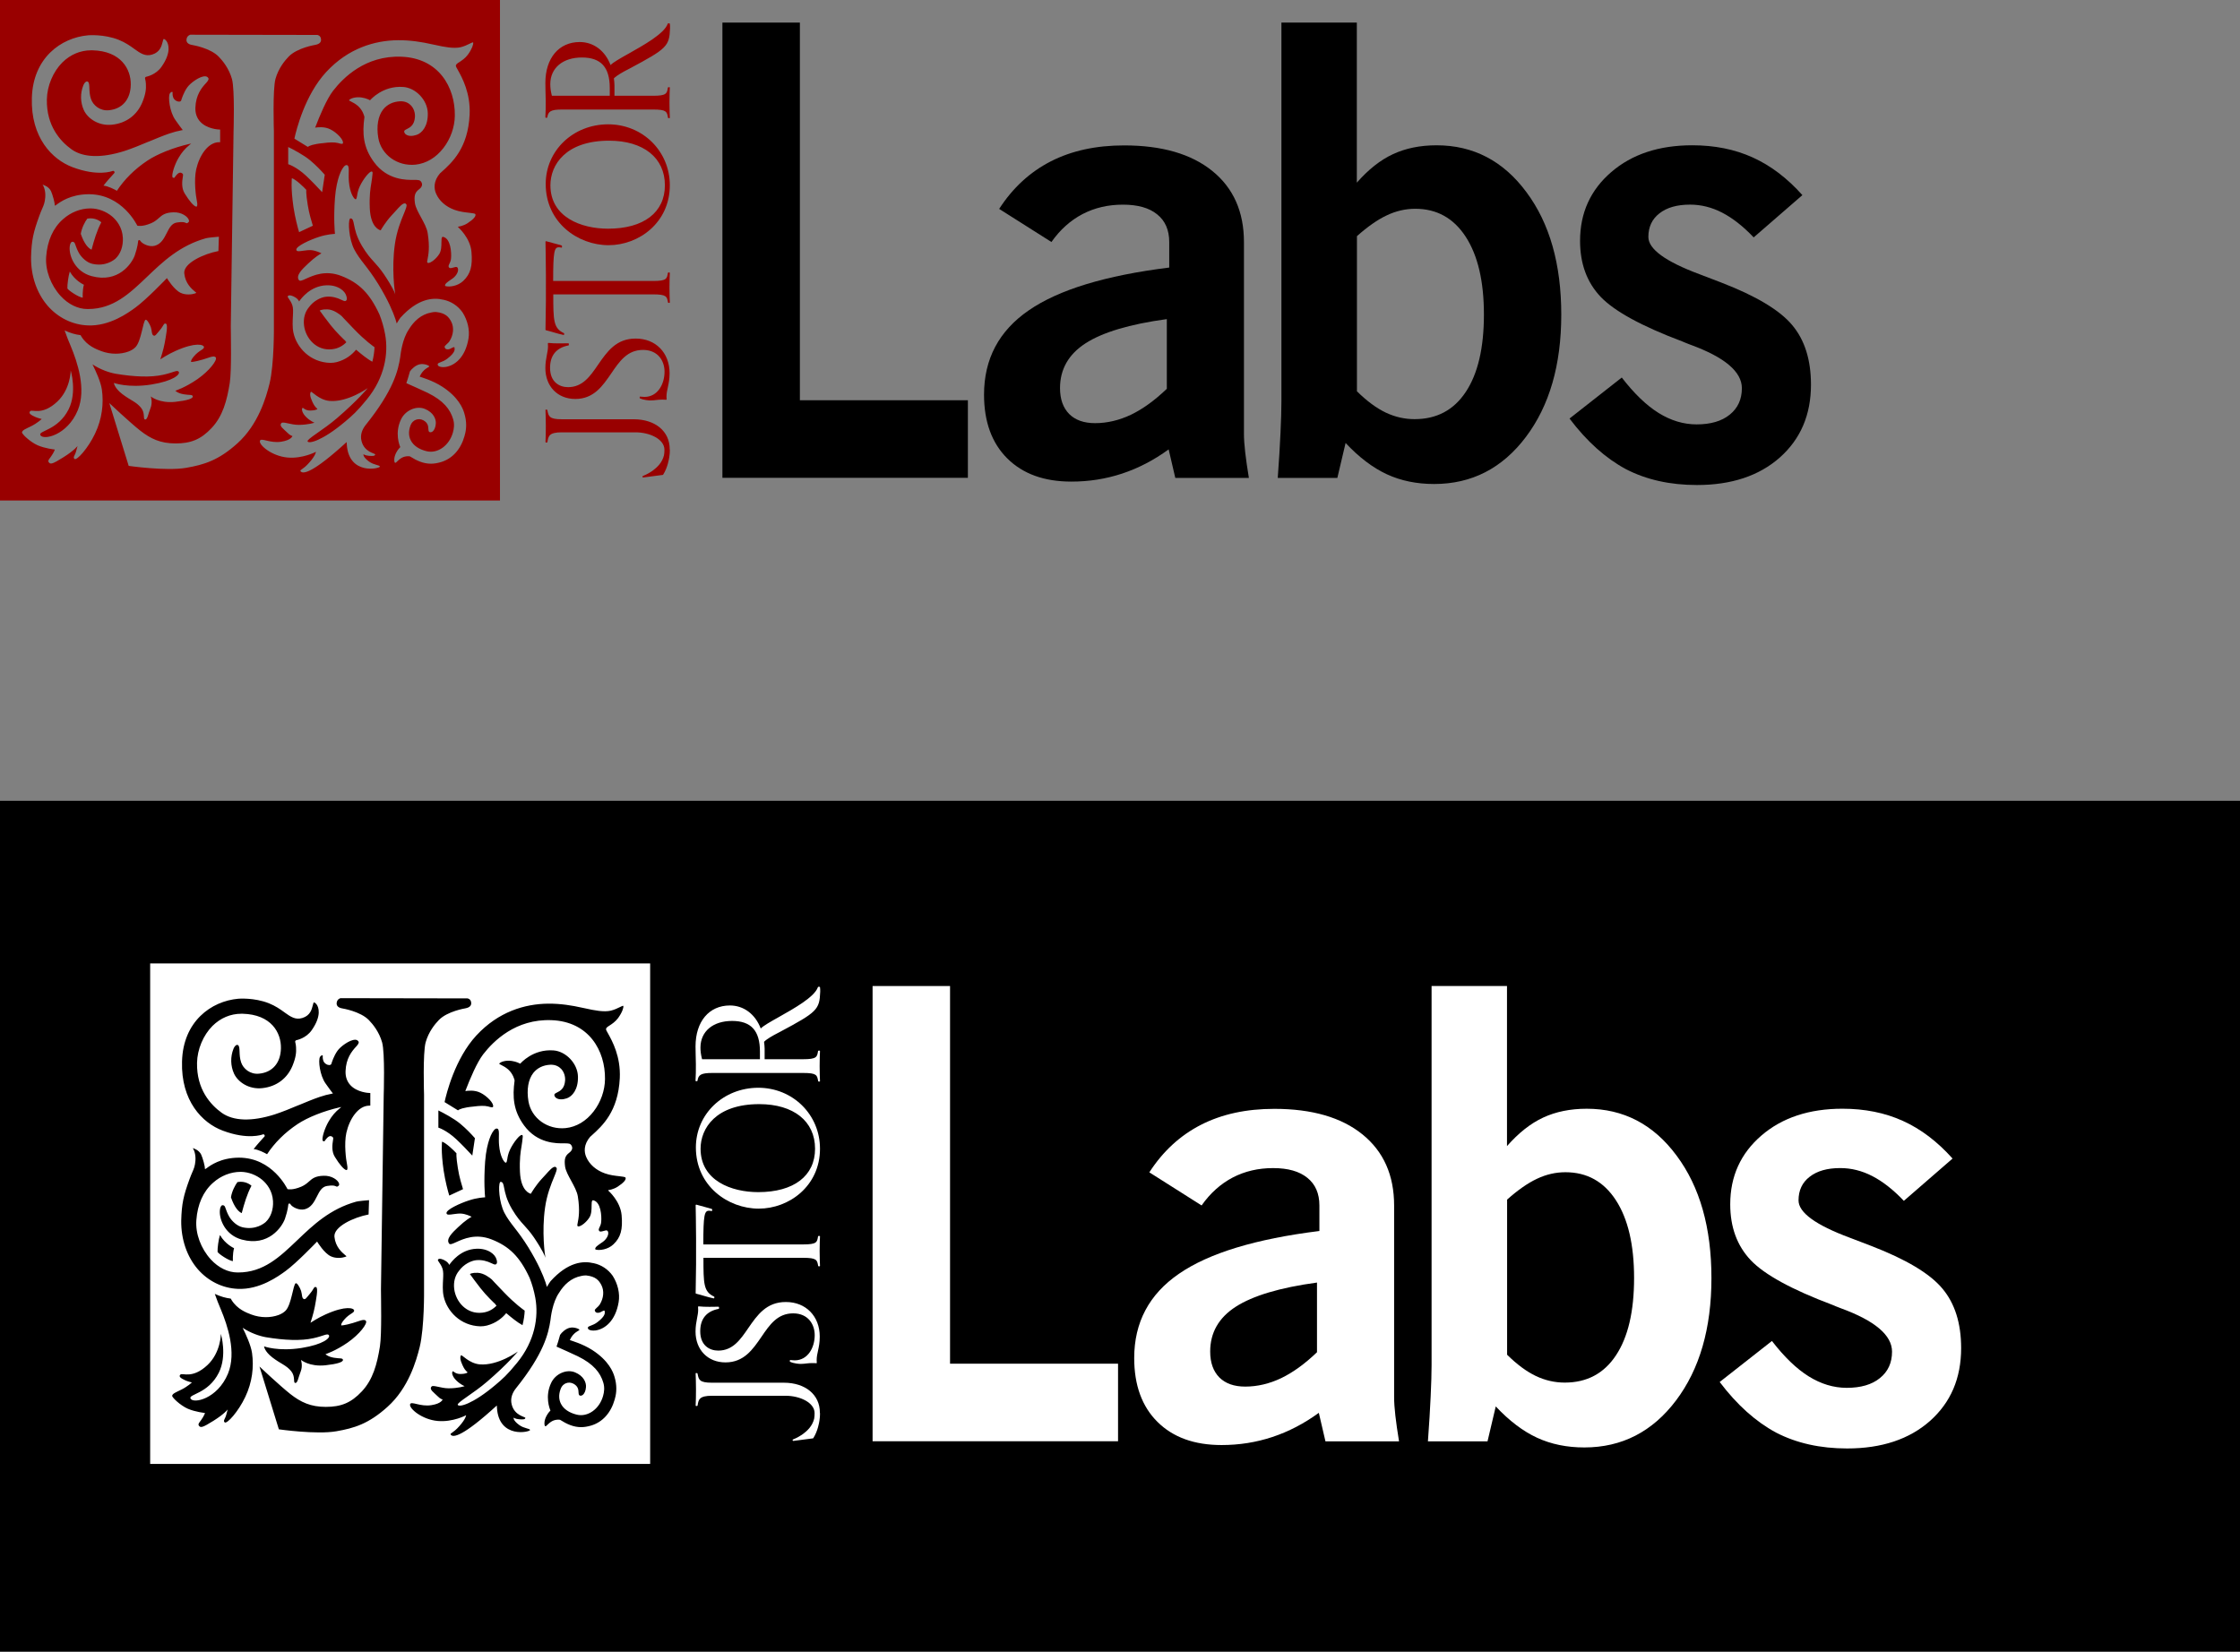 <svg width="179" height="132" viewBox="0 0 179 132" fill="none" xmlns="http://www.w3.org/2000/svg">
<rect x="0" y="0" width="179" height="132" fill="#808080" stroke="none"/>
<rect y="64" width="179" height="68" fill="black"/>
<path d="M36.597 88.74L35.526 88.081C35.672 87.403 36.359 84.601 38.071 82.751C39.83 80.855 41.936 80.233 43.795 80.214C44.802 80.205 45.736 80.361 46.505 80.535C46.597 80.553 46.679 80.571 46.771 80.59C47.504 80.755 48.264 80.901 48.813 80.773C49.106 80.7 49.353 80.581 49.537 80.489C49.656 80.434 49.775 80.37 49.802 80.388C49.802 80.388 49.811 80.397 49.811 80.407C49.839 80.526 49.729 80.901 49.39 81.368C49.17 81.661 48.914 81.826 48.722 81.954C48.548 82.064 48.429 82.137 48.429 82.256C48.429 82.311 48.483 82.421 48.593 82.604C48.923 83.2 49.61 84.436 49.528 86.167C49.399 88.841 48.126 89.985 47.284 90.745L47.183 90.837H47.174C46.615 91.487 46.679 92.082 46.844 92.467C47.092 93.053 47.632 93.529 48.337 93.777C48.74 93.923 49.17 93.969 49.491 94.005C49.729 94.033 49.958 94.06 49.985 94.115C50.059 94.271 49.839 94.528 49.363 94.839C49.015 95.068 48.63 95.114 48.621 95.114C48.612 95.114 48.603 95.123 48.603 95.132C48.603 95.141 48.603 95.159 48.612 95.159C48.621 95.168 49.573 95.993 49.674 97.119C49.775 98.264 49.601 98.896 49.024 99.445C48.566 99.885 47.897 99.94 47.641 99.876C47.586 99.866 47.568 99.848 47.568 99.839C47.531 99.692 47.751 99.546 47.998 99.372C48.053 99.335 48.117 99.289 48.172 99.253C48.502 99.015 48.685 98.63 48.575 98.41C48.538 98.346 48.483 98.328 48.41 98.337C48.355 98.346 48.291 98.365 48.227 98.383C48.09 98.419 47.952 98.465 47.888 98.383C47.815 98.3 47.843 98.227 47.907 98.09C47.962 97.98 48.035 97.833 48.044 97.632C48.081 97.201 48.026 96.057 47.403 95.929C47.376 95.919 47.357 95.929 47.339 95.947C47.284 95.993 47.275 96.139 47.275 96.359C47.275 96.652 47.266 97.046 47.101 97.302C46.844 97.705 46.432 98.007 46.24 98.016C46.194 98.016 46.167 98.007 46.148 97.98C46.121 97.943 46.139 97.852 46.167 97.714C46.231 97.385 46.359 96.771 46.176 95.626C46.112 95.223 45.874 94.793 45.645 94.372C45.425 93.969 45.214 93.584 45.159 93.255C45.077 92.641 45.15 92.385 45.489 92.128C45.691 91.982 45.727 91.835 45.727 91.744C45.727 91.652 45.672 91.478 45.517 91.414C45.507 91.414 45.507 91.414 45.498 91.405C45.498 91.405 45.498 91.405 45.489 91.405C45.407 91.386 45.26 91.368 45.114 91.377C44.463 91.386 42.952 91.405 41.881 89.949C41.011 88.767 40.947 87.659 41.121 86.359V86.35C41.121 86.332 41.02 85.837 40.608 85.471C40.407 85.297 40.214 85.196 40.068 85.123C39.985 85.077 39.894 85.04 39.894 85.013C39.894 85.013 39.894 84.995 39.921 84.976C40.031 84.866 40.397 84.72 40.901 84.793C41.286 84.848 41.551 85.004 41.551 85.004C41.56 85.013 41.579 85.004 41.588 84.995C41.597 84.985 42.586 83.822 44.234 83.951C45.214 84.024 46.157 84.985 46.185 86.038C46.212 87.092 45.718 87.632 45.297 87.778C44.949 87.897 44.637 87.888 44.445 87.751C44.353 87.687 44.308 87.604 44.298 87.513C44.289 87.43 44.372 87.385 44.518 87.311C44.756 87.192 45.114 87.009 45.159 86.35C45.178 86.011 45.068 85.672 44.848 85.434C44.692 85.269 44.418 85.077 43.978 85.095C43.401 85.123 42.934 85.352 42.614 85.755C42.211 86.277 42.073 87.082 42.229 88.016C42.458 89.372 43.758 90.306 45.205 90.159C46.057 90.068 46.844 89.601 47.44 88.822C48.007 88.09 48.337 87.147 48.346 86.24C48.374 83.978 47.064 81.643 44.07 81.533C41.203 81.423 39.427 83.209 38.612 84.262C38.108 84.921 37.577 86.176 37.183 87.201C37.357 87.174 37.916 87.092 38.401 87.339C38.905 87.586 39.5 88.191 39.399 88.456C39.372 88.529 39.216 88.493 39.005 88.429C38.712 88.355 38.3 88.374 37.833 88.438C37.018 88.511 36.689 88.657 36.597 88.74ZM49.436 104.07C49.179 105.59 48.319 106.231 47.586 106.332C47.531 106.341 47.467 106.341 47.412 106.341C47.202 106.341 47.028 106.286 46.991 106.185C46.972 106.148 46.972 106.112 46.982 106.084C47.009 106.029 47.082 105.993 47.211 105.947C47.357 105.892 47.55 105.819 47.76 105.654C48.383 105.168 48.346 104.94 48.319 104.784C48.319 104.766 48.309 104.756 48.3 104.747C48.264 104.729 48.172 104.775 48.062 104.83L48.017 104.857C47.879 104.93 47.742 104.94 47.641 104.894C47.586 104.866 47.55 104.811 47.531 104.747C47.513 104.674 47.595 104.601 47.696 104.509C47.778 104.436 47.87 104.353 47.925 104.262C48.236 103.758 48.3 103.172 48.053 102.696C47.87 102.348 47.614 102.018 46.853 101.936C46.835 101.936 46.826 101.936 46.808 101.936C46.808 101.936 46.789 101.936 46.78 101.936C46.689 101.936 46.579 101.945 46.469 101.973C45.626 102.128 45.059 102.696 44.683 103.31C44.674 103.319 44.674 103.328 44.665 103.337C44.143 104.106 44.015 105.278 43.987 105.507V105.516C43.822 106.588 43.465 108.172 41.222 110.965C40.965 111.286 40.755 111.744 40.892 112.256C41.121 113.154 41.982 113.227 41.982 113.319C41.972 113.447 41.789 113.456 41.478 113.429C41.157 113.401 41.048 113.3 41.048 113.3C41.048 113.3 40.965 113.502 41.487 113.886C41.89 114.179 42.348 114.161 42.357 114.289C42.376 114.445 39.866 115.022 39.711 112.504C39.711 112.449 39.702 112.385 39.702 112.33C37.009 114.793 36.212 114.921 36.02 114.665C35.929 114.537 36.194 114.564 36.707 113.978C37.238 113.383 37.247 113.108 37.247 113.108C37.247 113.108 36.194 113.676 34.976 113.566C33.731 113.456 32.687 112.577 32.769 112.238C32.843 111.945 33.575 112.449 34.472 112.302C35.297 112.174 35.37 111.844 35.37 111.844C35.37 111.844 35.214 111.844 34.94 111.56C34.665 111.277 34.271 111.048 34.491 110.81C34.619 110.672 35.242 110.956 35.855 110.956C36.634 110.956 37.128 110.782 37.128 110.782C37.128 110.782 36.808 110.663 36.478 110.342C36.139 110.022 36.075 109.683 36.176 109.601C36.231 109.555 36.368 109.821 36.798 109.811C37.302 109.802 37.366 109.683 37.366 109.683C37.366 109.683 37.147 109.491 37.055 109.299C36.954 109.106 36.661 108.538 36.844 108.319C36.908 108.245 37.476 108.96 38.328 109.042C39.784 109.17 41.386 108.016 41.386 108.016C41.386 108.016 40.599 108.987 38.923 110.425C37.852 111.35 36.496 112.101 36.579 112.275C36.67 112.485 37.733 112.247 39.564 110.709C40.15 110.214 40.526 109.894 41.322 108.914C42.742 107.174 43.053 105.26 42.778 103.731C42.669 103.136 42.504 102.586 42.321 102.128C41.533 100.425 40.681 99.601 39.271 99.051C38.017 98.566 37.046 99.005 36.46 99.271C36.157 99.408 35.965 99.5 35.883 99.381C35.626 99.015 36.139 98.52 36.606 98.081C37.192 97.522 37.586 97.302 37.687 97.247C37.586 97.192 37.202 97.009 36.835 96.991C36.652 96.982 36.432 97.009 36.24 97.037C35.938 97.082 35.709 97.119 35.681 96.972C35.617 96.68 36.817 96.148 37.476 95.938C38.136 95.718 38.667 95.7 38.767 95.691C38.749 95.544 38.648 94.445 38.767 92.833C38.831 91.982 38.987 91.396 39.106 91.048C39.253 90.617 39.436 90.315 39.592 90.223C39.656 90.187 39.711 90.187 39.766 90.214C39.876 90.278 39.876 90.498 39.866 90.828C39.866 91.029 39.857 91.286 39.885 91.551C39.958 92.357 40.224 92.806 40.37 92.907C40.397 92.925 40.416 92.925 40.434 92.925C40.489 92.897 40.507 92.797 40.535 92.65C40.562 92.458 40.608 92.192 40.764 91.863C41.029 91.313 41.533 90.663 41.716 90.709C41.762 90.718 41.78 90.773 41.771 90.865C41.753 91.121 41.716 91.35 41.679 91.588C41.597 92.082 41.505 92.632 41.551 93.667C41.624 95.187 42.33 95.388 42.421 95.407C42.467 95.324 42.815 94.729 43.3 94.207C43.401 94.097 43.502 93.978 43.603 93.877C43.914 93.529 44.161 93.255 44.335 93.255C44.344 93.255 44.344 93.255 44.353 93.255C44.399 93.255 44.445 93.291 44.472 93.337C44.537 93.438 44.436 93.676 44.271 94.088C44.042 94.637 43.703 95.471 43.557 96.505C43.273 98.474 43.557 100.37 43.566 100.388L43.584 100.526L43.538 100.397C43.538 100.397 43.364 99.93 42.678 98.914C42.366 98.456 42.119 98.191 41.89 97.934C41.588 97.604 41.313 97.302 40.919 96.643C40.471 95.883 40.361 95.315 40.288 94.949C40.224 94.628 40.196 94.472 40.013 94.454C39.995 94.454 39.976 94.463 39.958 94.491C39.802 94.738 39.885 96.112 40.306 96.927C40.535 97.366 40.8 97.714 41.112 98.117C41.432 98.529 41.789 98.996 42.22 99.692C43.007 100.974 43.401 101.918 43.593 102.485C43.639 102.623 43.676 102.751 43.703 102.852C43.804 102.668 43.96 102.44 43.996 102.394C45.388 100.855 46.597 100.755 47.43 100.956H47.44C48.044 101.084 48.584 101.432 48.96 101.963C49.363 102.595 49.555 103.374 49.436 104.07ZM49.134 111.789C49.134 111.799 49.125 111.808 49.125 111.835C48.822 112.916 48.154 113.658 47.238 113.932C46.954 114.015 46.689 114.06 46.441 114.06C45.828 114.06 45.306 113.822 44.756 113.474C44.72 113.465 44.408 113.419 44.097 113.593C43.941 113.685 43.822 113.795 43.74 113.877C43.667 113.951 43.621 113.996 43.575 113.987C43.557 113.978 43.538 113.96 43.529 113.932C43.483 113.813 43.483 113.502 43.685 113.136C43.804 112.916 43.951 112.769 43.987 112.733C43.923 112.586 43.529 111.606 44.042 110.526C44.381 109.793 45.278 109.399 45.956 109.683C46.643 109.967 46.853 110.489 46.826 110.855C46.808 111.158 46.698 111.396 46.551 111.496C46.478 111.542 46.405 111.56 46.331 111.533C46.249 111.505 46.24 111.405 46.231 111.277C46.222 111.075 46.203 110.791 45.828 110.59C45.636 110.489 45.416 110.471 45.224 110.553C45.077 110.608 44.885 110.745 44.784 111.057C44.637 111.478 44.656 111.872 44.83 112.201C45.04 112.614 45.489 112.916 46.093 113.062C46.972 113.273 47.897 112.614 48.191 111.57C48.282 111.258 48.328 110.883 48.209 110.498C47.98 109.72 47.44 109.015 46.167 108.392C45.727 108.181 44.821 107.778 44.472 107.623C44.665 107.064 44.692 106.881 44.756 106.689C44.876 106.496 45.205 106.194 45.517 106.121C45.883 106.029 46.313 106.222 46.304 106.286C46.295 106.35 45.809 106.469 45.535 107.101C45.645 107.147 46.551 107.394 47.33 107.897C48.639 108.74 48.996 109.647 49.106 110.04C49.308 110.7 49.28 111.304 49.134 111.789ZM36.46 91.048C35.672 90.315 35.031 90.123 35.031 90.123V88.749C35.407 88.932 36.277 89.39 36.78 89.811C37.275 90.223 37.65 90.626 37.952 90.965L37.742 92.357C37.385 91.972 36.918 91.478 36.46 91.048ZM35.452 93.557C35.223 91.982 35.324 91.24 35.324 91.24C35.672 91.359 36.277 91.954 36.478 92.174C36.478 92.174 36.432 92.385 36.588 93.355C36.698 94.088 36.918 94.756 37 95.04L35.901 95.553C35.791 95.196 35.581 94.399 35.452 93.557ZM36.295 103.007C36.423 104.051 37.293 105.049 38.529 104.912C39.06 104.857 39.427 104.61 39.683 104.344L39.601 104.28L39.619 104.262C39.454 104.106 38.877 103.566 38.41 102.971C37.952 102.385 37.724 102.064 37.687 102.009L37.55 101.826C37.559 101.817 37.714 101.707 38.172 101.725C38.676 101.744 39.161 102.137 39.298 102.256C39.298 102.256 39.528 102.513 40.288 103.3C41.185 104.234 41.826 104.674 41.927 104.747C41.927 105.013 41.853 105.544 41.753 105.91C41.341 105.69 40.8 105.242 40.544 105.022C40.507 104.995 40.48 104.967 40.452 104.949C40.132 105.342 39.637 105.745 38.914 105.938C38.74 105.984 38.566 106.002 38.383 106.002C36.78 105.956 35.709 104.775 35.452 103.603C35.352 103.163 35.388 102.614 35.407 102.238C35.425 101.899 35.434 101.615 35.361 101.396C35.278 101.148 35.159 100.993 35.086 100.883C35.013 100.782 34.958 100.709 35.013 100.654C35.095 100.553 35.379 100.617 35.636 100.791C35.8 100.901 35.874 101.029 35.901 101.093C36.057 100.864 36.798 99.848 38.081 99.802C38.52 99.784 38.905 99.885 39.207 100.077C39.454 100.233 39.628 100.452 39.683 100.672C39.738 100.855 39.738 100.993 39.61 101.057C39.546 101.084 39.408 101.029 39.225 100.938C38.96 100.81 38.529 100.663 38.035 100.718C37.641 100.764 37.064 101.038 36.689 101.551C36.359 101.945 36.231 102.458 36.295 103.007ZM26.872 114.39C25.288 114.665 22.284 114.234 22.284 114.234L20.736 109.216C20.736 109.216 22.348 110.736 23.191 111.405C24.042 112.073 24.83 112.44 26.029 112.44C27.229 112.44 28.044 112.137 28.923 111.194C29.802 110.251 30.132 109.033 30.361 107.604C30.517 106.57 30.443 103.712 30.443 103.044L30.663 87.504C30.663 87.504 30.773 84.152 30.535 83.309C30.297 82.467 29.793 81.853 29.482 81.533C28.804 80.828 27.375 80.599 27.375 80.599C26.963 80.535 26.872 80.324 26.908 80.123C26.954 79.83 27.211 79.775 27.211 79.775L37.357 79.793C37.357 79.793 37.614 79.82 37.65 80.114C37.678 80.315 37.595 80.516 37.174 80.59C37.174 80.59 35.745 80.819 35.068 81.524C34.756 81.844 34.253 82.458 34.015 83.3C33.777 84.143 33.886 87.495 33.886 87.495V103.071C33.886 103.071 33.923 106.075 33.538 107.659C33.264 108.767 32.641 110.929 30.974 112.43C29.454 113.804 28.291 114.143 26.872 114.39ZM19.601 111.643C19.051 112.815 18.126 113.841 17.952 113.676C17.806 113.538 17.989 113.419 18.081 113.071C18.172 112.714 18.2 112.641 18.2 112.641C18.2 112.641 17.943 112.998 17.064 113.548C16.185 114.097 16.02 114.143 15.883 113.923C15.791 113.777 16.011 113.63 16.222 113.264C16.423 112.907 16.368 112.925 16.368 112.925C16.368 112.925 15.617 112.852 15.004 112.586C14.39 112.311 13.74 111.679 13.758 111.551C13.786 111.377 14.033 111.286 14.5 111.057C14.995 110.81 15.333 110.489 15.333 110.489C15.333 110.489 15.004 110.407 14.82 110.324C14.527 110.187 14.225 110.04 14.418 109.857C14.582 109.701 15.37 110.233 16.579 109.097C17.65 108.09 17.65 106.606 17.65 106.606C17.65 106.606 18.172 108.337 17.485 109.711C16.634 111.405 15.05 111.414 15.223 111.771C15.434 112.211 17.375 111.817 18.218 109.784C18.914 108.09 18.181 105.929 17.65 104.656C17.494 104.289 17.293 103.795 17.165 103.41C17.65 103.63 18.044 103.74 18.438 103.786V103.777C18.438 103.777 18.438 103.777 18.438 103.786C18.447 103.786 18.502 103.896 18.502 103.896C18.969 104.647 19.701 104.912 20.086 105.059C20.452 105.196 20.846 105.269 21.249 105.269C21.588 105.269 21.945 105.214 22.266 105.095C22.476 105.013 22.678 104.903 22.833 104.738C23.3 104.234 23.419 102.678 23.63 102.559C23.731 102.504 23.969 102.888 24.06 103.172C24.152 103.465 24.106 103.749 24.28 103.822C24.408 103.868 24.482 103.731 24.747 103.419C25.123 102.98 25.068 102.806 25.26 102.87C25.452 102.943 25.251 103.905 25.159 104.427C25.068 104.949 24.811 105.718 24.811 105.718C24.811 105.718 25.434 105.306 26.02 105.049C27.65 104.317 28.291 104.546 28.3 104.738C28.309 104.94 27.925 104.976 27.504 105.471C27.192 105.837 27.275 105.929 27.275 105.929C27.275 105.929 27.522 105.938 28.2 105.736C28.685 105.599 29.106 105.37 29.244 105.571C29.381 105.773 28.749 106.625 27.778 107.302C26.799 107.98 26.011 108.227 26.011 108.227C26.011 108.227 26.194 108.429 26.68 108.511C27.156 108.593 27.357 108.52 27.403 108.667C27.458 108.859 26.927 109.015 26.011 109.115C24.72 109.253 24.051 108.685 24.051 108.685C24.051 108.685 24.216 109.152 24.024 109.628C23.831 110.104 23.786 110.553 23.593 110.526C23.401 110.498 23.63 110.049 23.273 109.592C22.879 109.106 22.44 109.005 21.771 108.493C21.121 107.989 21.103 107.604 21.103 107.604C21.103 107.604 22.229 108.026 24.088 107.733C25.864 107.449 26.414 106.918 26.286 106.716C26.167 106.533 25.874 106.771 25.031 106.954C24.051 107.174 22.723 107.119 21.249 106.872C20.727 106.78 20.031 106.542 19.39 106.121C19.637 106.615 20.049 107.504 20.141 108.136C20.297 109.244 20.159 110.471 19.601 111.643ZM18.456 95.691C18.529 95.205 18.804 94.692 18.978 94.472C19.619 94.353 20.04 94.711 20.095 94.766C19.738 95.443 19.518 96.194 19.317 96.954C19.079 96.853 18.74 96.524 18.456 95.691ZM18.612 100.791C18.282 100.764 17.43 100.187 17.385 100.049C17.375 99.747 17.458 99.088 17.577 98.703C17.998 99.445 18.703 99.756 18.703 99.756C18.575 100.242 18.612 100.791 18.612 100.791ZM15.141 94.253C15.223 94.024 15.297 93.85 15.361 93.703C15.498 93.392 15.581 93.2 15.617 92.76C15.654 92.256 15.498 91.863 15.397 91.762C15.526 91.78 15.919 91.945 16.075 92.275C16.203 92.549 16.396 93.255 16.368 93.374C16.359 93.401 16.377 93.41 16.386 93.419C16.414 93.438 16.432 93.419 16.524 93.355C16.799 93.154 17.623 92.531 19.079 92.522H19.097C21.78 92.522 22.952 95.004 22.971 95.031L22.98 95.04H22.998C23.017 95.04 23.364 95.141 24.079 94.839C24.354 94.72 24.527 94.573 24.692 94.427C24.958 94.189 25.196 93.987 25.855 93.969C26.515 93.941 27.009 94.317 27.092 94.582C27.11 94.647 27.119 94.729 27.037 94.784C26.936 94.857 26.918 94.848 26.863 94.82C26.771 94.775 26.625 94.701 26.13 94.784C25.718 94.848 25.526 95.223 25.324 95.626C25.104 96.057 24.875 96.505 24.363 96.643C23.896 96.771 23.337 96.451 23.236 96.277C23.209 96.231 23.163 96.176 23.108 96.185C23.053 96.194 23.044 96.267 23.035 96.286C23.035 96.286 23.017 96.698 22.769 97.412C22.531 98.071 21.451 99.647 19.326 99.07C18.026 98.722 17.513 97.495 17.568 96.744C17.586 96.496 17.669 96.332 17.778 96.322C17.87 96.313 17.952 96.377 17.98 96.451C18.081 96.734 18.181 97.009 18.328 97.256C18.538 97.595 18.932 97.989 19.399 98.09C20.452 98.319 21.103 97.778 21.231 97.668C21.634 97.293 21.854 96.67 21.817 96.002C21.771 95.15 21.313 94.601 20.947 94.289C20.471 93.896 19.857 93.667 19.262 93.657C19.244 93.657 19.234 93.657 19.216 93.657C18.438 93.657 17.65 93.969 17.037 94.518C16.24 95.214 15.782 96.249 15.691 97.513C15.608 98.593 16.057 99.793 16.844 100.654C17.458 101.322 18.227 101.698 18.987 101.698C19.006 101.698 19.015 101.698 19.033 101.698C21.057 101.698 22.357 100.452 23.74 99.134C25.031 97.897 26.368 96.624 28.465 96.038C28.621 95.993 29.344 95.929 29.491 95.919L29.454 97.064C28.282 97.284 26.643 98.035 26.725 98.85C26.808 99.656 27.32 100.086 27.568 100.297C27.623 100.342 27.678 100.388 27.687 100.397C27.687 100.407 27.659 100.425 27.586 100.452C27.357 100.535 26.844 100.599 26.441 100.407C25.901 100.159 25.37 99.271 25.361 99.262L25.343 99.225L25.315 99.253C25.297 99.271 23.694 100.947 22.824 101.579C22.256 101.991 20.764 103.09 18.996 103.007C17.778 102.952 16.643 102.394 15.809 101.441C14.94 100.434 14.463 99.051 14.482 97.549C14.518 96.185 14.665 95.562 15.141 94.253ZM19.042 79.82C19.051 79.82 20.306 79.711 21.496 80.187C22.018 80.397 22.394 80.663 22.723 80.901L22.733 80.91C23.218 81.258 23.612 81.533 24.161 81.359C24.793 81.167 24.912 80.672 24.994 80.352C25.013 80.278 25.049 80.132 25.077 80.114C25.104 80.104 25.214 80.15 25.315 80.297C25.434 80.471 25.745 81.139 24.912 82.33C24.454 82.989 23.712 83.126 23.676 83.135C23.648 83.145 23.621 83.163 23.603 83.191C23.584 83.218 23.584 83.255 23.593 83.282C23.639 83.447 23.648 83.575 23.657 83.694C23.685 84.106 23.648 84.5 23.374 85.178C22.952 86.194 22.101 86.835 20.983 86.963C19.894 87.092 19.015 86.478 18.703 85.809C18.419 85.187 18.401 84.463 18.657 83.822C18.722 83.657 18.831 83.529 18.923 83.511C18.969 83.502 18.996 83.511 19.033 83.538C19.125 83.612 19.134 83.804 19.143 84.042C19.152 84.289 19.161 84.592 19.271 84.912C19.436 85.407 19.985 85.883 20.7 85.809C21.771 85.709 22.43 84.949 22.449 83.777C22.476 82.54 21.68 81.075 19.381 81.02C19.354 81.02 19.317 81.02 19.289 81.02C18.419 81.02 17.623 81.359 16.982 81.991C16.24 82.733 15.764 83.868 15.745 84.949C15.709 87.055 16.808 88.282 17.723 88.941C18.657 89.601 20.114 89.647 21.936 89.07C22.559 88.868 23.227 88.593 23.877 88.319H23.887C24.436 88.09 25.004 87.852 25.544 87.668C25.864 87.559 26.203 87.467 26.551 87.403L26.606 87.394L26.57 87.348C26.423 87.165 26.249 86.918 26.02 86.597C25.553 85.947 25.416 84.729 25.571 84.472C25.636 84.363 25.718 84.344 25.745 84.344C25.773 84.344 25.791 84.353 25.791 84.353C25.791 84.363 25.791 84.427 25.791 84.436C25.782 84.5 25.791 84.775 25.919 84.921C26.084 85.114 26.313 85.15 26.405 85.104C26.441 85.086 26.46 85.059 26.478 85.031C26.506 84.93 26.67 84.399 26.963 83.987C27.201 83.639 27.943 83.099 28.374 83.099C28.383 83.099 28.401 83.099 28.41 83.099C28.529 83.108 28.603 83.163 28.657 83.255C28.712 83.374 28.529 83.566 28.474 83.63C28.09 84.033 27.65 84.61 27.614 85.599C27.595 86.057 27.733 86.441 28.007 86.734C28.529 87.293 29.418 87.357 29.592 87.357V88.365C29.564 88.365 29.537 88.365 29.509 88.365C28.621 88.365 27.925 89.436 27.678 90.535C27.485 91.423 27.65 92.687 27.733 93.062C27.806 93.41 27.742 93.484 27.723 93.502C27.714 93.511 27.696 93.52 27.669 93.511C27.485 93.474 27.137 93.081 26.762 92.467C26.478 92.018 26.56 91.451 26.606 91.157C26.634 90.984 26.643 90.919 26.579 90.874L26.57 90.865C26.533 90.837 26.478 90.8 26.405 90.8H26.396C26.313 90.8 26.222 90.855 26.121 90.965C26.038 91.057 25.993 91.121 25.965 91.167C25.919 91.231 25.919 91.231 25.8 91.185C25.791 91.185 25.791 91.176 25.782 91.157C25.709 90.938 25.947 90.159 26.267 89.619C26.524 89.18 26.789 88.868 27.165 88.566L27.275 88.474L27.137 88.502C25.855 88.795 24.573 89.308 23.777 89.839C22.76 90.516 21.945 91.332 21.341 92.247C21.231 92.183 21.13 92.128 20.864 92.009C20.7 91.936 20.452 91.853 20.269 91.835C20.526 91.496 20.947 91.038 21.121 90.846L21.139 90.828C21.167 90.791 21.157 90.736 21.13 90.7C21.103 90.663 21.048 90.645 21.002 90.663C20.956 90.681 19.811 91.121 17.797 90.361C16.157 89.747 14.454 87.98 14.546 84.839C14.628 81.634 16.872 80.013 19.042 79.82ZM12 117H51.954V77H12V117Z" fill="white"/>
<path d="M59.793 106.147C59.161 107.072 58.557 107.942 57.394 107.942C56.698 107.942 55.956 107.53 55.956 106.395C55.956 105.406 56.46 104.792 57.421 104.609C57.44 104.609 57.458 104.591 57.458 104.563V104.481C57.458 104.472 57.449 104.453 57.44 104.444C57.43 104.435 57.421 104.435 57.403 104.435C57.211 104.444 56.881 104.444 56.689 104.444C56.359 104.444 56.121 104.435 55.828 104.407C55.819 104.407 55.8 104.407 55.791 104.426C55.782 104.435 55.782 104.453 55.782 104.462C55.791 104.536 55.791 104.6 55.791 104.682C55.791 104.911 55.745 105.131 55.7 105.369C55.645 105.662 55.581 106.001 55.581 106.422C55.581 107.878 56.56 108.885 57.971 108.885C59.454 108.885 60.159 107.842 60.846 106.843C61.505 105.873 62.128 104.966 63.383 104.966C64.573 104.966 65.104 105.836 65.104 106.706C65.104 107.704 64.555 108.721 63.502 108.721C63.41 108.721 63.319 108.711 63.218 108.702L63.172 108.693C63.163 108.693 63.145 108.693 63.136 108.702C63.126 108.711 63.117 108.721 63.117 108.739V108.803C63.117 108.821 63.126 108.84 63.145 108.84C63.474 108.986 63.877 109.005 63.987 109.005C64.161 109.005 64.317 108.986 64.463 108.968C64.61 108.95 64.747 108.94 64.894 108.94C65.004 108.94 65.168 108.94 65.223 108.95C65.242 108.95 65.251 108.95 65.26 108.94C65.269 108.931 65.278 108.913 65.269 108.904C65.26 108.831 65.26 108.794 65.26 108.711C65.26 108.428 65.315 108.19 65.37 107.942C65.434 107.64 65.507 107.31 65.507 106.825C65.507 105.195 64.399 104.059 62.806 104.059C61.24 104.05 60.507 105.113 59.793 106.147Z" fill="white"/>
<path d="M60.672 88.244C63.419 88.244 65.132 89.609 65.132 91.807C65.132 93.977 63.438 95.277 60.59 95.277C58.465 95.277 55.984 94.371 55.984 91.807C55.984 90.167 57.211 88.244 60.672 88.244ZM55.608 91.706C55.608 94.774 58.163 96.596 60.636 96.596C63.044 96.596 65.526 94.801 65.526 91.807C65.526 89.078 63.355 86.935 60.59 86.935C57.797 86.944 55.608 89.032 55.608 91.706Z" fill="white"/>
<path d="M58.502 81.595C60.022 81.595 60.727 82.374 60.727 84.04V84.654H56.102C56.002 84.26 55.974 84.004 55.974 83.711C55.983 82.429 56.972 81.595 58.502 81.595ZM65.361 78.894C65.086 79.691 63.438 80.606 62.238 81.284C61.551 81.669 61.002 81.98 60.791 82.2C60.352 81.046 59.427 80.359 58.328 80.359C56.661 80.359 55.581 81.641 55.581 83.628C55.581 83.766 55.59 83.995 55.59 84.233C55.599 84.507 55.608 84.828 55.608 85.048C55.608 85.643 55.608 85.89 55.581 86.357C55.581 86.366 55.581 86.385 55.59 86.394C55.599 86.403 55.608 86.412 55.626 86.412H55.691C55.709 86.412 55.727 86.394 55.736 86.376C55.809 85.909 55.993 85.753 56.927 85.753H64.189C65.269 85.753 65.297 85.927 65.379 86.403C65.379 86.421 65.397 86.44 65.425 86.44H65.489C65.498 86.44 65.516 86.43 65.516 86.43C65.526 86.421 65.535 86.412 65.526 86.394C65.516 86.119 65.498 85.735 65.498 85.203C65.498 84.645 65.516 84.187 65.526 84.013C65.526 84.004 65.526 83.986 65.516 83.976C65.507 83.967 65.498 83.967 65.489 83.967H65.416C65.397 83.967 65.379 83.986 65.37 84.004C65.297 84.471 65.269 84.654 64.179 84.654H61.102V83.821C61.102 83.674 61.084 83.482 61.057 83.262C61.286 83.024 61.808 82.74 62.128 82.575C62.192 82.539 62.256 82.511 62.302 82.484C65.306 80.881 65.489 80.698 65.544 79.251C65.544 79.086 65.544 79.031 65.526 78.903C65.526 78.885 65.507 78.866 65.48 78.866H65.397C65.388 78.866 65.37 78.876 65.361 78.894Z" fill="white"/>
<path d="M55.645 96.278C55.636 96.278 55.617 96.278 55.608 96.287C55.599 96.296 55.59 96.305 55.59 96.324C55.608 97.23 55.663 100.261 55.59 103.347C55.59 103.366 55.599 103.384 55.627 103.393C55.874 103.457 56.084 103.512 56.286 103.576C56.533 103.65 56.771 103.714 57.028 103.769C57.037 103.769 57.055 103.769 57.064 103.76C57.073 103.75 57.083 103.741 57.083 103.723V103.659C57.083 103.64 57.073 103.622 57.055 103.622C56.222 103.228 56.213 102.606 56.213 100.527H64.189C65.269 100.527 65.297 100.701 65.379 101.168C65.379 101.186 65.397 101.205 65.425 101.205H65.489C65.498 101.205 65.517 101.195 65.517 101.195C65.526 101.186 65.526 101.177 65.526 101.159C65.517 100.884 65.498 100.509 65.498 99.987C65.498 99.437 65.517 98.979 65.526 98.814C65.526 98.805 65.526 98.796 65.517 98.787C65.507 98.778 65.498 98.778 65.48 98.778H65.416C65.397 98.778 65.379 98.796 65.37 98.814C65.297 99.281 65.269 99.456 64.18 99.456H56.203C56.203 97.075 56.295 96.763 56.661 96.763C56.725 96.763 56.808 96.772 56.854 96.791C56.863 96.791 56.881 96.791 56.89 96.781C56.899 96.772 56.908 96.763 56.908 96.745V96.662C56.908 96.644 56.89 96.626 56.872 96.617C56.661 96.543 56.011 96.388 55.645 96.278Z" fill="white"/>
<path d="M55.59 109.794C55.599 110.059 55.617 110.581 55.617 111.03C55.617 111.506 55.608 112.037 55.59 112.321C55.59 112.33 55.59 112.348 55.599 112.358C55.608 112.367 55.617 112.367 55.636 112.367H55.7C55.718 112.367 55.736 112.348 55.745 112.33C55.819 111.863 55.865 111.552 56.89 111.552H62.788C63.896 111.552 65.095 112.083 65.095 112.944C65.095 113.099 65.086 113.246 65.059 113.392C64.912 113.988 64.491 114.363 64.198 114.583C64.152 114.62 64.115 114.647 64.07 114.674C63.703 114.922 63.383 115.032 63.374 115.041C63.346 115.05 63.328 115.077 63.337 115.114C63.346 115.141 63.374 115.16 63.401 115.16L64.949 114.958C64.967 114.958 64.985 114.949 64.995 114.931C65.352 114.372 65.462 113.676 65.48 113.548C65.517 113.328 65.526 113.145 65.526 113.035C65.526 112.953 65.526 112.898 65.517 112.898C65.517 111.469 64.363 110.508 62.632 110.508H56.881C55.892 110.508 55.837 110.27 55.745 109.803L55.736 109.775C55.736 109.757 55.718 109.739 55.691 109.739H55.627C55.617 109.739 55.599 109.748 55.59 109.748C55.59 109.766 55.59 109.784 55.59 109.794Z" fill="white"/>
<path d="M69.729 115.187V78.805H75.919V108.988H89.344V115.187H69.729Z" fill="white"/>
<path d="M105.242 102.504C102.275 102.907 100.114 103.557 98.749 104.437C97.385 105.316 96.707 106.515 96.707 108.017C96.707 108.905 96.954 109.592 97.439 110.087C97.925 110.572 98.612 110.819 99.509 110.819C100.48 110.819 101.441 110.59 102.385 110.142C103.328 109.684 104.28 108.997 105.242 108.072V102.504ZM105.919 115.197L105.388 112.916C104.207 113.777 102.971 114.418 101.67 114.849C100.37 115.279 99.024 115.49 97.614 115.49C95.443 115.49 93.74 114.876 92.495 113.64C91.258 112.413 90.635 110.709 90.635 108.539C90.635 105.691 91.826 103.438 94.216 101.799C96.606 100.151 100.342 99.015 105.434 98.383V96.341C105.434 95.389 105.114 94.647 104.472 94.134C103.831 93.612 102.925 93.356 101.734 93.356C100.553 93.356 99.482 93.603 98.511 94.107C97.549 94.611 96.716 95.352 96.02 96.341L91.844 93.695C92.934 92.01 94.308 90.746 95.974 89.894C97.641 89.043 99.591 88.621 101.826 88.621C104.839 88.621 107.192 89.299 108.877 90.664C110.562 92.028 111.405 93.924 111.405 96.35V111.68C111.405 112.083 111.441 112.578 111.505 113.145C111.57 113.722 111.67 114.409 111.798 115.197H105.919Z" fill="white"/>
<path d="M120.425 108.264C121.231 109.061 122.009 109.629 122.742 109.977C123.483 110.325 124.244 110.499 125.04 110.499C126.808 110.499 128.172 109.775 129.134 108.319C130.095 106.872 130.581 104.812 130.581 102.138C130.581 99.482 130.095 97.413 129.125 95.92C128.154 94.427 126.808 93.686 125.095 93.686C124.317 93.686 123.557 93.86 122.824 94.208C122.082 94.556 121.286 95.114 120.434 95.874V108.264H120.425ZM114.106 115.197C114.207 113.823 114.28 112.623 114.326 111.598C114.372 110.581 114.399 109.748 114.399 109.116V78.805H120.425V91.598C121.35 90.545 122.311 89.784 123.319 89.317C124.326 88.85 125.48 88.612 126.799 88.612C129.729 88.612 132.128 89.858 133.978 92.358C135.837 94.849 136.762 98.118 136.762 102.147C136.762 106.167 135.819 109.427 133.932 111.927C132.046 114.427 129.601 115.682 126.606 115.682C125.214 115.682 123.951 115.426 122.824 114.904C121.698 114.382 120.599 113.548 119.527 112.404L118.868 115.197H114.106Z" fill="white"/>
<path d="M137.422 110.451L141.597 107.173C142.586 108.455 143.566 109.398 144.537 110.003C145.508 110.607 146.524 110.918 147.577 110.918C148.694 110.918 149.583 110.662 150.224 110.14C150.874 109.618 151.194 108.913 151.194 108.025C151.194 106.715 149.83 105.552 147.092 104.554C146.799 104.444 146.579 104.352 146.432 104.288C143.172 103.061 141.002 101.871 139.903 100.717C138.813 99.563 138.264 98.079 138.264 96.248C138.264 94.014 139.097 92.182 140.755 90.754C142.412 89.325 144.574 88.611 147.229 88.611C149.015 88.611 150.617 88.931 152.055 89.581C153.493 90.231 154.812 91.23 156.03 92.594L152.138 95.973C151.295 95.085 150.453 94.426 149.619 93.995C148.786 93.565 147.934 93.354 147.055 93.354C146.02 93.354 145.205 93.583 144.61 94.05C144.015 94.508 143.722 95.14 143.722 95.937C143.722 96.907 145.086 97.906 147.824 98.922C148.557 99.197 149.125 99.416 149.546 99.581C152.321 100.653 154.207 101.779 155.205 102.97C156.213 104.16 156.716 105.753 156.716 107.741C156.716 110.158 155.883 112.09 154.226 113.565C152.568 115.03 150.361 115.763 147.605 115.763C145.453 115.763 143.557 115.341 141.918 114.49C140.306 113.62 138.804 112.283 137.422 110.451Z" fill="white"/>
<path d="M24.597 11.74L23.526 11.081C23.672 10.403 24.359 7.601 26.071 5.751C27.83 3.855 29.936 3.233 31.795 3.214C32.802 3.205 33.736 3.361 34.505 3.535C34.597 3.553 34.679 3.571 34.771 3.59C35.504 3.755 36.264 3.901 36.813 3.773C37.106 3.7 37.353 3.581 37.537 3.489C37.656 3.434 37.775 3.37 37.802 3.388C37.802 3.388 37.811 3.397 37.811 3.407C37.839 3.526 37.729 3.901 37.39 4.368C37.17 4.661 36.914 4.826 36.722 4.954C36.548 5.064 36.429 5.137 36.429 5.256C36.429 5.311 36.483 5.421 36.593 5.604C36.923 6.2 37.61 7.436 37.528 9.167C37.399 11.841 36.126 12.985 35.284 13.745L35.183 13.837H35.174C34.615 14.487 34.679 15.082 34.844 15.467C35.092 16.053 35.632 16.529 36.337 16.777C36.74 16.923 37.17 16.969 37.491 17.006C37.729 17.033 37.958 17.06 37.985 17.115C38.059 17.271 37.839 17.527 37.363 17.839C37.015 18.068 36.63 18.114 36.621 18.114C36.612 18.114 36.603 18.123 36.603 18.132C36.603 18.141 36.603 18.159 36.612 18.159C36.621 18.169 37.573 18.993 37.674 20.119C37.775 21.264 37.601 21.896 37.024 22.445C36.566 22.885 35.897 22.94 35.641 22.875C35.586 22.866 35.568 22.848 35.568 22.839C35.531 22.692 35.751 22.546 35.998 22.372C36.053 22.335 36.117 22.289 36.172 22.253C36.502 22.015 36.685 21.63 36.575 21.41C36.538 21.346 36.483 21.328 36.41 21.337C36.355 21.346 36.291 21.364 36.227 21.383C36.09 21.419 35.952 21.465 35.888 21.383C35.815 21.3 35.843 21.227 35.907 21.09C35.962 20.98 36.035 20.833 36.044 20.632C36.081 20.201 36.026 19.057 35.403 18.929C35.376 18.919 35.357 18.929 35.339 18.947C35.284 18.993 35.275 19.139 35.275 19.359C35.275 19.652 35.266 20.046 35.101 20.302C34.844 20.705 34.432 21.007 34.24 21.017C34.194 21.017 34.167 21.007 34.148 20.98C34.121 20.943 34.139 20.852 34.167 20.714C34.231 20.385 34.359 19.771 34.176 18.626C34.112 18.223 33.874 17.793 33.645 17.372C33.425 16.969 33.214 16.584 33.159 16.255C33.077 15.641 33.15 15.385 33.489 15.128C33.691 14.982 33.727 14.835 33.727 14.744C33.727 14.652 33.672 14.478 33.517 14.414C33.507 14.414 33.507 14.414 33.498 14.405C33.498 14.405 33.498 14.405 33.489 14.405C33.407 14.386 33.26 14.368 33.114 14.377C32.463 14.386 30.952 14.405 29.881 12.949C29.011 11.767 28.947 10.659 29.121 9.359V9.35C29.121 9.332 29.02 8.837 28.608 8.471C28.407 8.297 28.214 8.196 28.068 8.123C27.985 8.077 27.894 8.04 27.894 8.013C27.894 8.013 27.894 7.995 27.921 7.976C28.031 7.866 28.397 7.72 28.901 7.793C29.286 7.848 29.551 8.004 29.551 8.004C29.56 8.013 29.579 8.004 29.588 7.995C29.597 7.985 30.586 6.822 32.234 6.951C33.214 7.024 34.157 7.985 34.185 9.038C34.212 10.092 33.718 10.632 33.297 10.778C32.949 10.897 32.637 10.888 32.445 10.751C32.353 10.687 32.308 10.604 32.298 10.513C32.289 10.43 32.372 10.385 32.518 10.311C32.756 10.192 33.114 10.009 33.159 9.35C33.178 9.011 33.068 8.672 32.848 8.434C32.692 8.269 32.418 8.077 31.978 8.095C31.401 8.123 30.934 8.352 30.614 8.755C30.211 9.277 30.073 10.082 30.229 11.017C30.458 12.372 31.758 13.306 33.205 13.159C34.057 13.068 34.844 12.601 35.44 11.822C36.007 11.09 36.337 10.146 36.346 9.24C36.374 6.978 35.064 4.643 32.07 4.533C29.203 4.423 27.427 6.209 26.612 7.262C26.108 7.921 25.577 9.176 25.183 10.201C25.357 10.174 25.916 10.092 26.401 10.339C26.905 10.586 27.5 11.191 27.399 11.456C27.372 11.529 27.216 11.493 27.006 11.429C26.712 11.355 26.3 11.374 25.833 11.438C25.018 11.511 24.689 11.658 24.597 11.74ZM37.436 27.07C37.179 28.59 36.319 29.231 35.586 29.331C35.531 29.341 35.467 29.341 35.412 29.341C35.202 29.341 35.028 29.286 34.991 29.185C34.972 29.148 34.972 29.112 34.982 29.084C35.009 29.029 35.082 28.993 35.211 28.947C35.357 28.892 35.55 28.819 35.76 28.654C36.383 28.169 36.346 27.94 36.319 27.784C36.319 27.766 36.309 27.756 36.3 27.747C36.264 27.729 36.172 27.775 36.062 27.83L36.017 27.857C35.879 27.93 35.742 27.94 35.641 27.894C35.586 27.866 35.55 27.811 35.531 27.747C35.513 27.674 35.595 27.601 35.696 27.509C35.778 27.436 35.87 27.354 35.925 27.262C36.236 26.758 36.3 26.172 36.053 25.696C35.87 25.348 35.614 25.018 34.853 24.936C34.835 24.936 34.826 24.936 34.808 24.936C34.808 24.936 34.789 24.936 34.78 24.936C34.689 24.936 34.579 24.945 34.469 24.973C33.626 25.128 33.059 25.696 32.683 26.309C32.674 26.319 32.674 26.328 32.665 26.337C32.143 27.106 32.015 28.278 31.987 28.507V28.517C31.822 29.588 31.465 31.172 29.222 33.965C28.965 34.286 28.755 34.744 28.892 35.256C29.121 36.154 29.982 36.227 29.982 36.319C29.973 36.447 29.789 36.456 29.478 36.429C29.157 36.401 29.048 36.3 29.048 36.3C29.048 36.3 28.965 36.502 29.487 36.886C29.89 37.179 30.348 37.161 30.357 37.289C30.375 37.445 27.866 38.022 27.711 35.504C27.711 35.449 27.701 35.385 27.701 35.33C25.009 37.793 24.212 37.921 24.02 37.665C23.929 37.537 24.194 37.564 24.707 36.978C25.238 36.383 25.247 36.108 25.247 36.108C25.247 36.108 24.194 36.676 22.976 36.566C21.731 36.456 20.687 35.577 20.769 35.238C20.843 34.945 21.575 35.449 22.473 35.302C23.297 35.174 23.37 34.844 23.37 34.844C23.37 34.844 23.214 34.844 22.94 34.56C22.665 34.277 22.271 34.048 22.491 33.809C22.619 33.672 23.242 33.956 23.855 33.956C24.634 33.956 25.128 33.782 25.128 33.782C25.128 33.782 24.808 33.663 24.478 33.343C24.139 33.022 24.075 32.683 24.176 32.601C24.231 32.555 24.368 32.821 24.799 32.811C25.302 32.802 25.366 32.683 25.366 32.683C25.366 32.683 25.146 32.491 25.055 32.298C24.954 32.106 24.661 31.538 24.844 31.319C24.908 31.245 25.476 31.96 26.328 32.042C27.784 32.17 29.387 31.017 29.387 31.017C29.387 31.017 28.599 31.987 26.923 33.425C25.852 34.35 24.496 35.101 24.579 35.275C24.67 35.485 25.733 35.247 27.564 33.709C28.15 33.214 28.526 32.894 29.322 31.914C30.742 30.174 31.053 28.26 30.778 26.731C30.669 26.136 30.504 25.586 30.32 25.128C29.533 23.425 28.681 22.601 27.271 22.051C26.017 21.566 25.046 22.006 24.46 22.271C24.157 22.408 23.965 22.5 23.883 22.381C23.626 22.015 24.139 21.52 24.606 21.081C25.192 20.522 25.586 20.302 25.687 20.247C25.586 20.192 25.201 20.009 24.835 19.991C24.652 19.982 24.432 20.009 24.24 20.037C23.938 20.082 23.709 20.119 23.681 19.973C23.617 19.68 24.817 19.148 25.476 18.938C26.136 18.718 26.667 18.7 26.767 18.691C26.749 18.544 26.648 17.445 26.767 15.833C26.831 14.982 26.987 14.396 27.106 14.048C27.253 13.617 27.436 13.315 27.592 13.223C27.656 13.187 27.711 13.187 27.766 13.214C27.875 13.278 27.875 13.498 27.866 13.828C27.866 14.029 27.857 14.286 27.885 14.551C27.958 15.357 28.224 15.806 28.37 15.907C28.397 15.925 28.416 15.925 28.434 15.925C28.489 15.897 28.507 15.797 28.535 15.65C28.562 15.458 28.608 15.192 28.764 14.863C29.029 14.313 29.533 13.663 29.716 13.709C29.762 13.718 29.78 13.773 29.771 13.864C29.753 14.121 29.716 14.35 29.68 14.588C29.597 15.082 29.506 15.632 29.551 16.667C29.625 18.187 30.33 18.388 30.421 18.407C30.467 18.324 30.815 17.729 31.3 17.207C31.401 17.097 31.502 16.978 31.603 16.877C31.914 16.529 32.161 16.255 32.335 16.255C32.344 16.255 32.344 16.255 32.353 16.255C32.399 16.255 32.445 16.291 32.472 16.337C32.537 16.438 32.436 16.676 32.271 17.088C32.042 17.637 31.703 18.471 31.557 19.506C31.273 21.474 31.557 23.37 31.566 23.388L31.584 23.526L31.538 23.397C31.538 23.397 31.364 22.93 30.678 21.914C30.366 21.456 30.119 21.191 29.89 20.934C29.588 20.604 29.313 20.302 28.919 19.643C28.471 18.883 28.361 18.315 28.288 17.949C28.224 17.628 28.196 17.473 28.013 17.454C27.994 17.454 27.976 17.463 27.958 17.491C27.802 17.738 27.885 19.112 28.306 19.927C28.535 20.366 28.8 20.714 29.112 21.117C29.432 21.529 29.789 21.996 30.22 22.692C31.007 23.974 31.401 24.918 31.593 25.485C31.639 25.623 31.676 25.751 31.703 25.852C31.804 25.669 31.96 25.44 31.996 25.394C33.388 23.855 34.597 23.755 35.43 23.956H35.44C36.044 24.084 36.584 24.432 36.96 24.963C37.363 25.595 37.555 26.374 37.436 27.07ZM37.134 34.789C37.134 34.798 37.125 34.808 37.125 34.835C36.822 35.916 36.154 36.657 35.238 36.932C34.954 37.015 34.689 37.06 34.441 37.06C33.828 37.06 33.306 36.822 32.756 36.474C32.72 36.465 32.408 36.419 32.097 36.593C31.941 36.685 31.822 36.795 31.74 36.877C31.667 36.951 31.621 36.996 31.575 36.987C31.557 36.978 31.538 36.96 31.529 36.932C31.483 36.813 31.483 36.502 31.685 36.136C31.804 35.916 31.951 35.769 31.987 35.733C31.923 35.586 31.529 34.606 32.042 33.526C32.381 32.793 33.278 32.399 33.956 32.683C34.643 32.967 34.853 33.489 34.826 33.855C34.808 34.157 34.698 34.396 34.551 34.496C34.478 34.542 34.405 34.56 34.331 34.533C34.249 34.505 34.24 34.405 34.231 34.277C34.222 34.075 34.203 33.791 33.828 33.59C33.636 33.489 33.416 33.471 33.224 33.553C33.077 33.608 32.885 33.745 32.784 34.057C32.637 34.478 32.656 34.872 32.83 35.202C33.04 35.614 33.489 35.916 34.093 36.062C34.972 36.273 35.897 35.614 36.191 34.57C36.282 34.258 36.328 33.883 36.209 33.498C35.98 32.72 35.44 32.015 34.167 31.392C33.727 31.181 32.821 30.778 32.472 30.623C32.665 30.064 32.692 29.881 32.756 29.689C32.876 29.496 33.205 29.194 33.517 29.121C33.883 29.029 34.313 29.222 34.304 29.286C34.295 29.35 33.809 29.469 33.535 30.101C33.645 30.146 34.551 30.394 35.33 30.897C36.639 31.74 36.996 32.647 37.106 33.04C37.308 33.7 37.28 34.304 37.134 34.789ZM24.46 14.048C23.672 13.315 23.031 13.123 23.031 13.123V11.749C23.407 11.932 24.277 12.39 24.78 12.811C25.275 13.223 25.65 13.626 25.952 13.965L25.742 15.357C25.385 14.973 24.918 14.478 24.46 14.048ZM23.452 16.557C23.223 14.982 23.324 14.24 23.324 14.24C23.672 14.359 24.277 14.954 24.478 15.174C24.478 15.174 24.432 15.385 24.588 16.355C24.698 17.088 24.918 17.756 25 18.04L23.901 18.553C23.791 18.196 23.581 17.399 23.452 16.557ZM24.295 26.007C24.423 27.051 25.293 28.049 26.529 27.912C27.06 27.857 27.427 27.61 27.683 27.344L27.601 27.28L27.619 27.262C27.454 27.106 26.877 26.566 26.41 25.971C25.952 25.385 25.724 25.064 25.687 25.009L25.549 24.826C25.559 24.817 25.714 24.707 26.172 24.725C26.676 24.744 27.161 25.137 27.299 25.256C27.299 25.256 27.527 25.513 28.288 26.3C29.185 27.234 29.826 27.674 29.927 27.747C29.927 28.013 29.854 28.544 29.753 28.91C29.341 28.691 28.8 28.242 28.544 28.022C28.507 27.994 28.48 27.967 28.452 27.949C28.132 28.343 27.637 28.745 26.914 28.938C26.74 28.983 26.566 29.002 26.383 29.002C24.78 28.956 23.709 27.775 23.452 26.603C23.352 26.163 23.388 25.614 23.407 25.238C23.425 24.899 23.434 24.615 23.361 24.396C23.278 24.148 23.159 23.993 23.086 23.883C23.013 23.782 22.958 23.709 23.013 23.654C23.095 23.553 23.379 23.617 23.636 23.791C23.8 23.901 23.874 24.029 23.901 24.093C24.057 23.864 24.799 22.848 26.081 22.802C26.52 22.784 26.905 22.885 27.207 23.077C27.454 23.233 27.628 23.452 27.683 23.672C27.738 23.855 27.738 23.993 27.61 24.057C27.546 24.084 27.408 24.029 27.225 23.938C26.96 23.809 26.529 23.663 26.035 23.718C25.641 23.764 25.064 24.038 24.689 24.551C24.359 24.945 24.231 25.458 24.295 26.007ZM14.872 37.39C13.288 37.665 10.284 37.234 10.284 37.234L8.736 32.216C8.736 32.216 10.348 33.736 11.191 34.405C12.042 35.073 12.83 35.44 14.029 35.44C15.229 35.44 16.044 35.137 16.923 34.194C17.802 33.251 18.132 32.033 18.361 30.604C18.517 29.57 18.443 26.712 18.443 26.044L18.663 10.504C18.663 10.504 18.773 7.152 18.535 6.31C18.297 5.467 17.793 4.853 17.482 4.533C16.804 3.828 15.376 3.599 15.376 3.599C14.963 3.535 14.872 3.324 14.908 3.123C14.954 2.83 15.211 2.775 15.211 2.775L25.357 2.793C25.357 2.793 25.614 2.821 25.65 3.114C25.678 3.315 25.595 3.516 25.174 3.59C25.174 3.59 23.745 3.819 23.068 4.524C22.756 4.844 22.253 5.458 22.015 6.3C21.777 7.143 21.887 10.495 21.887 10.495V26.071C21.887 26.071 21.923 29.075 21.538 30.659C21.264 31.767 20.641 33.929 18.974 35.43C17.454 36.804 16.291 37.143 14.872 37.39ZM7.601 34.643C7.051 35.815 6.126 36.841 5.952 36.676C5.806 36.538 5.989 36.419 6.081 36.071C6.172 35.714 6.2 35.641 6.2 35.641C6.2 35.641 5.943 35.998 5.064 36.548C4.185 37.097 4.02 37.143 3.883 36.923C3.791 36.777 4.011 36.63 4.222 36.264C4.423 35.907 4.368 35.925 4.368 35.925C4.368 35.925 3.617 35.852 3.004 35.586C2.39 35.311 1.74 34.679 1.758 34.551C1.786 34.377 2.033 34.286 2.5 34.057C2.995 33.809 3.333 33.489 3.333 33.489C3.333 33.489 3.004 33.407 2.821 33.324C2.527 33.187 2.225 33.04 2.418 32.857C2.582 32.702 3.37 33.233 4.579 32.097C5.65 31.09 5.65 29.606 5.65 29.606C5.65 29.606 6.172 31.337 5.485 32.711C4.634 34.405 3.049 34.414 3.223 34.771C3.434 35.211 5.375 34.817 6.218 32.784C6.914 31.09 6.181 28.929 5.65 27.656C5.495 27.289 5.293 26.795 5.165 26.41C5.65 26.63 6.044 26.74 6.438 26.786V26.777C6.438 26.777 6.438 26.777 6.438 26.786C6.447 26.786 6.502 26.896 6.502 26.896C6.969 27.646 7.701 27.912 8.086 28.059C8.452 28.196 8.846 28.269 9.249 28.269C9.588 28.269 9.945 28.214 10.266 28.095C10.476 28.013 10.678 27.903 10.833 27.738C11.3 27.234 11.419 25.678 11.63 25.559C11.731 25.504 11.969 25.888 12.06 26.172C12.152 26.465 12.106 26.749 12.28 26.822C12.408 26.868 12.482 26.731 12.747 26.419C13.123 25.98 13.068 25.806 13.26 25.87C13.452 25.943 13.251 26.905 13.159 27.427C13.068 27.949 12.811 28.718 12.811 28.718C12.811 28.718 13.434 28.306 14.02 28.049C15.65 27.317 16.291 27.546 16.3 27.738C16.309 27.94 15.925 27.976 15.504 28.471C15.192 28.837 15.275 28.929 15.275 28.929C15.275 28.929 15.522 28.938 16.2 28.736C16.685 28.599 17.106 28.37 17.244 28.571C17.381 28.773 16.749 29.625 15.778 30.302C14.799 30.98 14.011 31.227 14.011 31.227C14.011 31.227 14.194 31.429 14.68 31.511C15.156 31.593 15.357 31.52 15.403 31.667C15.458 31.859 14.927 32.015 14.011 32.115C12.72 32.253 12.051 31.685 12.051 31.685C12.051 31.685 12.216 32.152 12.024 32.628C11.832 33.104 11.786 33.553 11.593 33.526C11.401 33.498 11.63 33.049 11.273 32.592C10.879 32.106 10.44 32.005 9.771 31.493C9.121 30.989 9.103 30.604 9.103 30.604C9.103 30.604 10.229 31.026 12.088 30.733C13.864 30.449 14.414 29.918 14.286 29.716C14.167 29.533 13.874 29.771 13.031 29.954C12.051 30.174 10.723 30.119 9.249 29.872C8.727 29.78 8.031 29.542 7.39 29.121C7.637 29.615 8.049 30.504 8.141 31.136C8.297 32.244 8.159 33.471 7.601 34.643ZM6.456 18.691C6.529 18.205 6.804 17.692 6.978 17.473C7.619 17.354 8.04 17.711 8.095 17.766C7.738 18.443 7.518 19.194 7.317 19.954C7.079 19.854 6.74 19.524 6.456 18.691ZM6.612 23.791C6.282 23.764 5.43 23.187 5.385 23.049C5.375 22.747 5.458 22.088 5.577 21.703C5.998 22.445 6.703 22.756 6.703 22.756C6.575 23.242 6.612 23.791 6.612 23.791ZM3.141 17.253C3.223 17.024 3.297 16.85 3.361 16.703C3.498 16.392 3.581 16.2 3.617 15.76C3.654 15.256 3.498 14.863 3.397 14.762C3.526 14.78 3.919 14.945 4.075 15.275C4.203 15.549 4.396 16.255 4.368 16.374C4.359 16.401 4.377 16.41 4.386 16.419C4.414 16.438 4.432 16.419 4.524 16.355C4.799 16.154 5.623 15.531 7.079 15.522H7.097C9.78 15.522 10.952 18.004 10.971 18.031L10.98 18.04H10.998C11.017 18.04 11.364 18.141 12.079 17.839C12.354 17.72 12.527 17.573 12.692 17.427C12.958 17.189 13.196 16.987 13.855 16.969C14.515 16.941 15.009 17.317 15.092 17.582C15.11 17.646 15.119 17.729 15.037 17.784C14.936 17.857 14.918 17.848 14.863 17.82C14.771 17.775 14.624 17.701 14.13 17.784C13.718 17.848 13.526 18.223 13.324 18.626C13.104 19.057 12.876 19.506 12.363 19.643C11.896 19.771 11.337 19.451 11.236 19.277C11.209 19.231 11.163 19.176 11.108 19.185C11.053 19.194 11.044 19.267 11.035 19.286C11.035 19.286 11.017 19.698 10.769 20.412C10.531 21.071 9.451 22.646 7.326 22.07C6.026 21.722 5.513 20.494 5.568 19.744C5.586 19.496 5.668 19.331 5.778 19.322C5.87 19.313 5.952 19.377 5.98 19.451C6.081 19.734 6.181 20.009 6.328 20.256C6.538 20.595 6.932 20.989 7.399 21.09C8.452 21.319 9.103 20.778 9.231 20.669C9.634 20.293 9.853 19.67 9.817 19.002C9.771 18.15 9.313 17.601 8.947 17.289C8.471 16.896 7.857 16.667 7.262 16.657C7.244 16.657 7.234 16.657 7.216 16.657C6.438 16.657 5.65 16.969 5.037 17.518C4.24 18.214 3.782 19.249 3.69 20.513C3.608 21.593 4.057 22.793 4.844 23.654C5.458 24.322 6.227 24.698 6.987 24.698C7.005 24.698 7.015 24.698 7.033 24.698C9.057 24.698 10.357 23.452 11.74 22.134C13.031 20.897 14.368 19.625 16.465 19.038C16.621 18.993 17.344 18.929 17.491 18.919L17.454 20.064C16.282 20.284 14.643 21.035 14.725 21.85C14.808 22.656 15.32 23.086 15.568 23.297C15.623 23.343 15.678 23.388 15.687 23.397C15.687 23.407 15.659 23.425 15.586 23.452C15.357 23.535 14.844 23.599 14.441 23.407C13.901 23.159 13.37 22.271 13.361 22.262L13.342 22.225L13.315 22.253C13.297 22.271 11.694 23.947 10.824 24.579C10.256 24.991 8.764 26.09 6.996 26.007C5.778 25.952 4.643 25.394 3.81 24.441C2.94 23.434 2.463 22.051 2.482 20.549C2.518 19.185 2.665 18.562 3.141 17.253ZM7.042 2.821C7.051 2.821 8.306 2.711 9.496 3.187C10.018 3.397 10.394 3.663 10.723 3.901L10.733 3.91C11.218 4.258 11.612 4.533 12.161 4.359C12.793 4.167 12.912 3.672 12.995 3.352C13.013 3.278 13.05 3.132 13.077 3.114C13.104 3.104 13.214 3.15 13.315 3.297C13.434 3.471 13.745 4.139 12.912 5.33C12.454 5.989 11.713 6.126 11.676 6.136C11.648 6.145 11.621 6.163 11.603 6.19C11.584 6.218 11.584 6.255 11.593 6.282C11.639 6.447 11.648 6.575 11.658 6.694C11.685 7.106 11.648 7.5 11.374 8.178C10.952 9.194 10.101 9.835 8.984 9.963C7.894 10.092 7.015 9.478 6.703 8.81C6.419 8.187 6.401 7.463 6.658 6.822C6.722 6.658 6.832 6.529 6.923 6.511C6.969 6.502 6.996 6.511 7.033 6.538C7.125 6.612 7.134 6.804 7.143 7.042C7.152 7.289 7.161 7.592 7.271 7.912C7.436 8.407 7.985 8.883 8.7 8.81C9.771 8.709 10.43 7.949 10.449 6.777C10.476 5.54 9.679 4.075 7.381 4.02C7.353 4.02 7.317 4.02 7.289 4.02C6.419 4.02 5.623 4.359 4.982 4.991C4.24 5.733 3.764 6.868 3.745 7.949C3.709 10.055 4.808 11.282 5.723 11.941C6.658 12.601 8.114 12.646 9.936 12.07C10.559 11.868 11.227 11.593 11.877 11.319H11.886C12.436 11.09 13.004 10.852 13.544 10.668C13.864 10.559 14.203 10.467 14.551 10.403L14.606 10.394L14.57 10.348C14.423 10.165 14.249 9.918 14.02 9.597C13.553 8.947 13.416 7.729 13.571 7.473C13.636 7.363 13.718 7.344 13.745 7.344C13.773 7.344 13.791 7.353 13.791 7.353C13.791 7.363 13.791 7.427 13.791 7.436C13.782 7.5 13.791 7.775 13.919 7.921C14.084 8.114 14.313 8.15 14.405 8.104C14.441 8.086 14.46 8.059 14.478 8.031C14.505 7.93 14.67 7.399 14.963 6.987C15.201 6.639 15.943 6.099 16.374 6.099C16.383 6.099 16.401 6.099 16.41 6.099C16.529 6.108 16.603 6.163 16.657 6.255C16.712 6.374 16.529 6.566 16.474 6.63C16.09 7.033 15.65 7.61 15.614 8.599C15.595 9.057 15.733 9.441 16.007 9.734C16.529 10.293 17.418 10.357 17.592 10.357V11.364C17.564 11.364 17.537 11.364 17.509 11.364C16.621 11.364 15.925 12.436 15.678 13.535C15.485 14.423 15.65 15.687 15.733 16.062C15.806 16.41 15.742 16.483 15.723 16.502C15.714 16.511 15.696 16.52 15.668 16.511C15.485 16.474 15.137 16.081 14.762 15.467C14.478 15.018 14.56 14.45 14.606 14.158C14.634 13.983 14.643 13.919 14.579 13.874L14.57 13.864C14.533 13.837 14.478 13.8 14.405 13.8H14.396C14.313 13.8 14.222 13.855 14.121 13.965C14.039 14.057 13.993 14.121 13.965 14.167C13.919 14.231 13.919 14.231 13.8 14.185C13.791 14.185 13.791 14.176 13.782 14.158C13.709 13.938 13.947 13.159 14.267 12.619C14.524 12.18 14.789 11.868 15.165 11.566L15.275 11.474L15.137 11.502C13.855 11.795 12.573 12.308 11.777 12.839C10.76 13.517 9.945 14.332 9.341 15.247C9.231 15.183 9.13 15.128 8.864 15.009C8.7 14.936 8.452 14.854 8.269 14.835C8.526 14.496 8.947 14.039 9.121 13.846L9.139 13.828C9.167 13.791 9.158 13.736 9.13 13.7C9.103 13.663 9.048 13.645 9.002 13.663C8.956 13.681 7.811 14.121 5.797 13.361C4.158 12.747 2.454 10.98 2.546 7.839C2.628 4.634 4.872 3.013 7.042 2.821ZM0 40H39.954V0H0V40Z" fill="#990000"/>
<path d="M47.793 29.147C47.161 30.072 46.557 30.942 45.394 30.942C44.698 30.942 43.956 30.53 43.956 29.395C43.956 28.406 44.46 27.792 45.421 27.609C45.44 27.609 45.458 27.591 45.458 27.563V27.481C45.458 27.472 45.449 27.453 45.44 27.444C45.43 27.435 45.421 27.435 45.403 27.435C45.211 27.444 44.881 27.444 44.689 27.444C44.359 27.444 44.121 27.435 43.828 27.407C43.819 27.407 43.8 27.407 43.791 27.426C43.782 27.435 43.782 27.453 43.782 27.462C43.791 27.536 43.791 27.6 43.791 27.682C43.791 27.911 43.745 28.131 43.7 28.369C43.645 28.662 43.581 29.001 43.581 29.422C43.581 30.878 44.56 31.886 45.971 31.886C47.454 31.886 48.159 30.841 48.846 29.843C49.505 28.873 50.128 27.966 51.383 27.966C52.573 27.966 53.104 28.836 53.104 29.706C53.104 30.704 52.555 31.721 51.502 31.721C51.41 31.721 51.319 31.712 51.218 31.702L51.172 31.693C51.163 31.693 51.145 31.693 51.136 31.702C51.126 31.712 51.117 31.721 51.117 31.739V31.803C51.117 31.821 51.126 31.84 51.145 31.84C51.474 31.986 51.877 32.005 51.987 32.005C52.161 32.005 52.317 31.986 52.463 31.968C52.61 31.95 52.747 31.94 52.894 31.94C53.004 31.94 53.169 31.94 53.223 31.95C53.242 31.95 53.251 31.95 53.26 31.94C53.269 31.931 53.278 31.913 53.269 31.904C53.26 31.831 53.26 31.794 53.26 31.712C53.26 31.428 53.315 31.189 53.37 30.942C53.434 30.64 53.507 30.31 53.507 29.825C53.507 28.195 52.399 27.059 50.806 27.059C49.24 27.05 48.507 28.113 47.793 29.147Z" fill="#990000"/>
<path d="M48.672 11.244C51.419 11.244 53.132 12.609 53.132 14.807C53.132 16.977 51.438 18.277 48.59 18.277C46.465 18.277 43.984 17.371 43.984 14.807C43.984 13.167 45.211 11.244 48.672 11.244ZM43.608 14.706C43.608 17.774 46.163 19.596 48.636 19.596C51.044 19.596 53.526 17.801 53.526 14.807C53.526 12.078 51.355 9.935 48.59 9.935C45.797 9.944 43.608 12.032 43.608 14.706Z" fill="#990000"/>
<path d="M46.502 4.595C48.022 4.595 48.727 5.374 48.727 7.04V7.654H44.102C44.002 7.26 43.974 7.004 43.974 6.711C43.983 5.429 44.972 4.595 46.502 4.595ZM53.361 1.894C53.086 2.691 51.438 3.606 50.238 4.284C49.551 4.669 49.002 4.98 48.791 5.2C48.352 4.046 47.427 3.359 46.328 3.359C44.661 3.359 43.581 4.641 43.581 6.628C43.581 6.766 43.59 6.995 43.59 7.233C43.599 7.507 43.608 7.828 43.608 8.048C43.608 8.643 43.608 8.89 43.581 9.357C43.581 9.366 43.581 9.385 43.59 9.394C43.599 9.403 43.608 9.412 43.626 9.412H43.691C43.709 9.412 43.727 9.394 43.736 9.376C43.809 8.909 43.993 8.753 44.927 8.753H52.189C53.269 8.753 53.297 8.927 53.379 9.403C53.379 9.421 53.397 9.44 53.425 9.44H53.489C53.498 9.44 53.516 9.431 53.516 9.431C53.526 9.421 53.535 9.412 53.526 9.394C53.516 9.119 53.498 8.735 53.498 8.203C53.498 7.645 53.516 7.187 53.526 7.013C53.526 7.004 53.526 6.985 53.516 6.976C53.507 6.967 53.498 6.967 53.489 6.967H53.416C53.397 6.967 53.379 6.985 53.37 7.004C53.297 7.471 53.269 7.654 52.179 7.654H49.102V6.821C49.102 6.674 49.084 6.482 49.057 6.262C49.286 6.024 49.808 5.74 50.128 5.575C50.192 5.539 50.256 5.511 50.302 5.484C53.306 3.881 53.489 3.698 53.544 2.251C53.544 2.086 53.544 2.031 53.526 1.903C53.526 1.885 53.507 1.866 53.48 1.866H53.397C53.388 1.866 53.37 1.876 53.361 1.894Z" fill="#990000"/>
<path d="M43.645 19.278C43.636 19.278 43.617 19.278 43.608 19.287C43.599 19.296 43.59 19.305 43.59 19.324C43.608 20.23 43.663 23.261 43.59 26.347C43.59 26.366 43.599 26.384 43.627 26.393C43.874 26.457 44.084 26.512 44.286 26.576C44.533 26.65 44.771 26.714 45.028 26.769C45.037 26.769 45.055 26.769 45.064 26.759C45.073 26.75 45.083 26.741 45.083 26.723V26.659C45.083 26.64 45.073 26.622 45.055 26.622C44.222 26.228 44.213 25.606 44.213 23.527H52.189C53.269 23.527 53.297 23.701 53.379 24.168C53.379 24.186 53.398 24.205 53.425 24.205H53.489C53.498 24.205 53.517 24.195 53.517 24.195C53.526 24.186 53.526 24.177 53.526 24.159C53.517 23.884 53.498 23.509 53.498 22.987C53.498 22.437 53.517 21.979 53.526 21.814C53.526 21.805 53.526 21.796 53.517 21.787C53.507 21.778 53.498 21.778 53.48 21.778H53.416C53.398 21.778 53.379 21.796 53.37 21.814C53.297 22.282 53.269 22.456 52.18 22.456H44.203C44.203 20.075 44.295 19.763 44.661 19.763C44.725 19.763 44.808 19.772 44.854 19.791C44.863 19.791 44.881 19.791 44.89 19.782C44.899 19.772 44.908 19.763 44.908 19.745V19.662C44.908 19.644 44.89 19.626 44.872 19.617C44.661 19.543 44.011 19.388 43.645 19.278Z" fill="#990000"/>
<path d="M43.59 32.794C43.599 33.059 43.617 33.581 43.617 34.03C43.617 34.506 43.608 35.037 43.59 35.321C43.59 35.33 43.59 35.348 43.599 35.358C43.608 35.367 43.617 35.367 43.636 35.367H43.7C43.718 35.367 43.736 35.348 43.745 35.33C43.819 34.863 43.865 34.552 44.89 34.552H50.788C51.896 34.552 53.095 35.083 53.095 35.944C53.095 36.099 53.086 36.246 53.059 36.392C52.912 36.988 52.491 37.363 52.198 37.583C52.152 37.62 52.115 37.647 52.07 37.675C51.703 37.922 51.383 38.032 51.374 38.041C51.346 38.05 51.328 38.077 51.337 38.114C51.346 38.142 51.374 38.16 51.401 38.16L52.949 37.958C52.967 37.958 52.985 37.949 52.995 37.931C53.352 37.372 53.462 36.676 53.48 36.548C53.517 36.328 53.526 36.145 53.526 36.035C53.526 35.953 53.526 35.898 53.517 35.898C53.517 34.469 52.363 33.508 50.632 33.508H44.881C43.892 33.508 43.837 33.27 43.745 32.803L43.736 32.775C43.736 32.757 43.718 32.739 43.691 32.739H43.627C43.617 32.739 43.599 32.748 43.59 32.748C43.59 32.766 43.59 32.784 43.59 32.794Z" fill="#990000"/>
<path d="M57.729 38.188V1.805H63.919V31.988H77.344V38.188H57.729Z" fill="black"/>
<path d="M93.242 25.504C90.275 25.907 88.114 26.557 86.749 27.436C85.385 28.316 84.707 29.515 84.707 31.017C84.707 31.905 84.954 32.592 85.439 33.087C85.925 33.572 86.612 33.819 87.509 33.819C88.48 33.819 89.441 33.59 90.385 33.142C91.328 32.684 92.28 31.997 93.242 31.072V25.504ZM93.919 38.197L93.388 35.916C92.207 36.777 90.971 37.418 89.67 37.849C88.37 38.279 87.024 38.49 85.614 38.49C83.443 38.49 81.74 37.876 80.495 36.64C79.258 35.413 78.635 33.709 78.635 31.539C78.635 28.691 79.826 26.438 82.216 24.799C84.606 23.151 88.342 22.015 93.434 21.383V19.341C93.434 18.389 93.114 17.647 92.472 17.134C91.832 16.612 90.925 16.356 89.734 16.356C88.553 16.356 87.482 16.603 86.511 17.107C85.549 17.61 84.716 18.352 84.02 19.341L79.844 16.695C80.934 15.01 82.308 13.746 83.974 12.894C85.641 12.043 87.591 11.621 89.826 11.621C92.839 11.621 95.192 12.299 96.877 13.664C98.562 15.028 99.405 16.924 99.405 19.351V34.68C99.405 35.083 99.441 35.578 99.505 36.145C99.57 36.722 99.67 37.409 99.799 38.197H93.919Z" fill="black"/>
<path d="M108.425 31.264C109.231 32.061 110.009 32.629 110.742 32.977C111.483 33.325 112.244 33.499 113.04 33.499C114.808 33.499 116.172 32.775 117.134 31.319C118.095 29.872 118.581 27.812 118.581 25.138C118.581 22.482 118.095 20.413 117.125 18.92C116.154 17.427 114.808 16.686 113.095 16.686C112.317 16.686 111.557 16.86 110.824 17.208C110.082 17.556 109.286 18.114 108.434 18.874V31.264H108.425ZM102.106 38.197C102.207 36.823 102.28 35.623 102.326 34.598C102.372 33.581 102.399 32.748 102.399 32.116V1.805H108.425V14.598C109.35 13.545 110.311 12.784 111.319 12.318C112.326 11.851 113.48 11.612 114.799 11.612C117.729 11.612 120.128 12.858 121.978 15.358C123.837 17.849 124.762 21.118 124.762 25.147C124.762 29.167 123.819 32.427 121.932 34.927C120.046 37.427 117.601 38.682 114.606 38.682C113.214 38.682 111.951 38.426 110.824 37.904C109.698 37.382 108.599 36.548 107.527 35.404L106.868 38.197H102.106Z" fill="black"/>
<path d="M125.422 33.451L129.597 30.173C130.586 31.455 131.566 32.398 132.537 33.003C133.508 33.607 134.524 33.918 135.577 33.918C136.694 33.918 137.583 33.662 138.224 33.14C138.874 32.618 139.194 31.913 139.194 31.024C139.194 29.715 137.83 28.552 135.092 27.554C134.799 27.444 134.579 27.352 134.432 27.288C131.172 26.061 129.002 24.871 127.903 23.717C126.813 22.563 126.264 21.079 126.264 19.248C126.264 17.014 127.097 15.182 128.755 13.754C130.412 12.325 132.574 11.611 135.229 11.611C137.015 11.611 138.617 11.931 140.055 12.581C141.493 13.232 142.812 14.23 144.03 15.594L140.138 18.973C139.295 18.085 138.453 17.426 137.619 16.995C136.786 16.565 135.934 16.354 135.055 16.354C134.02 16.354 133.205 16.583 132.61 17.05C132.015 17.508 131.722 18.14 131.722 18.937C131.722 19.907 133.086 20.905 135.824 21.922C136.557 22.197 137.125 22.416 137.546 22.581C140.321 23.653 142.207 24.779 143.205 25.97C144.213 27.16 144.716 28.753 144.716 30.741C144.716 33.158 143.883 35.09 142.226 36.565C140.568 38.03 138.361 38.763 135.605 38.763C133.453 38.763 131.557 38.341 129.918 37.49C128.306 36.62 126.804 35.283 125.422 33.451Z" fill="black"/>
</svg>
